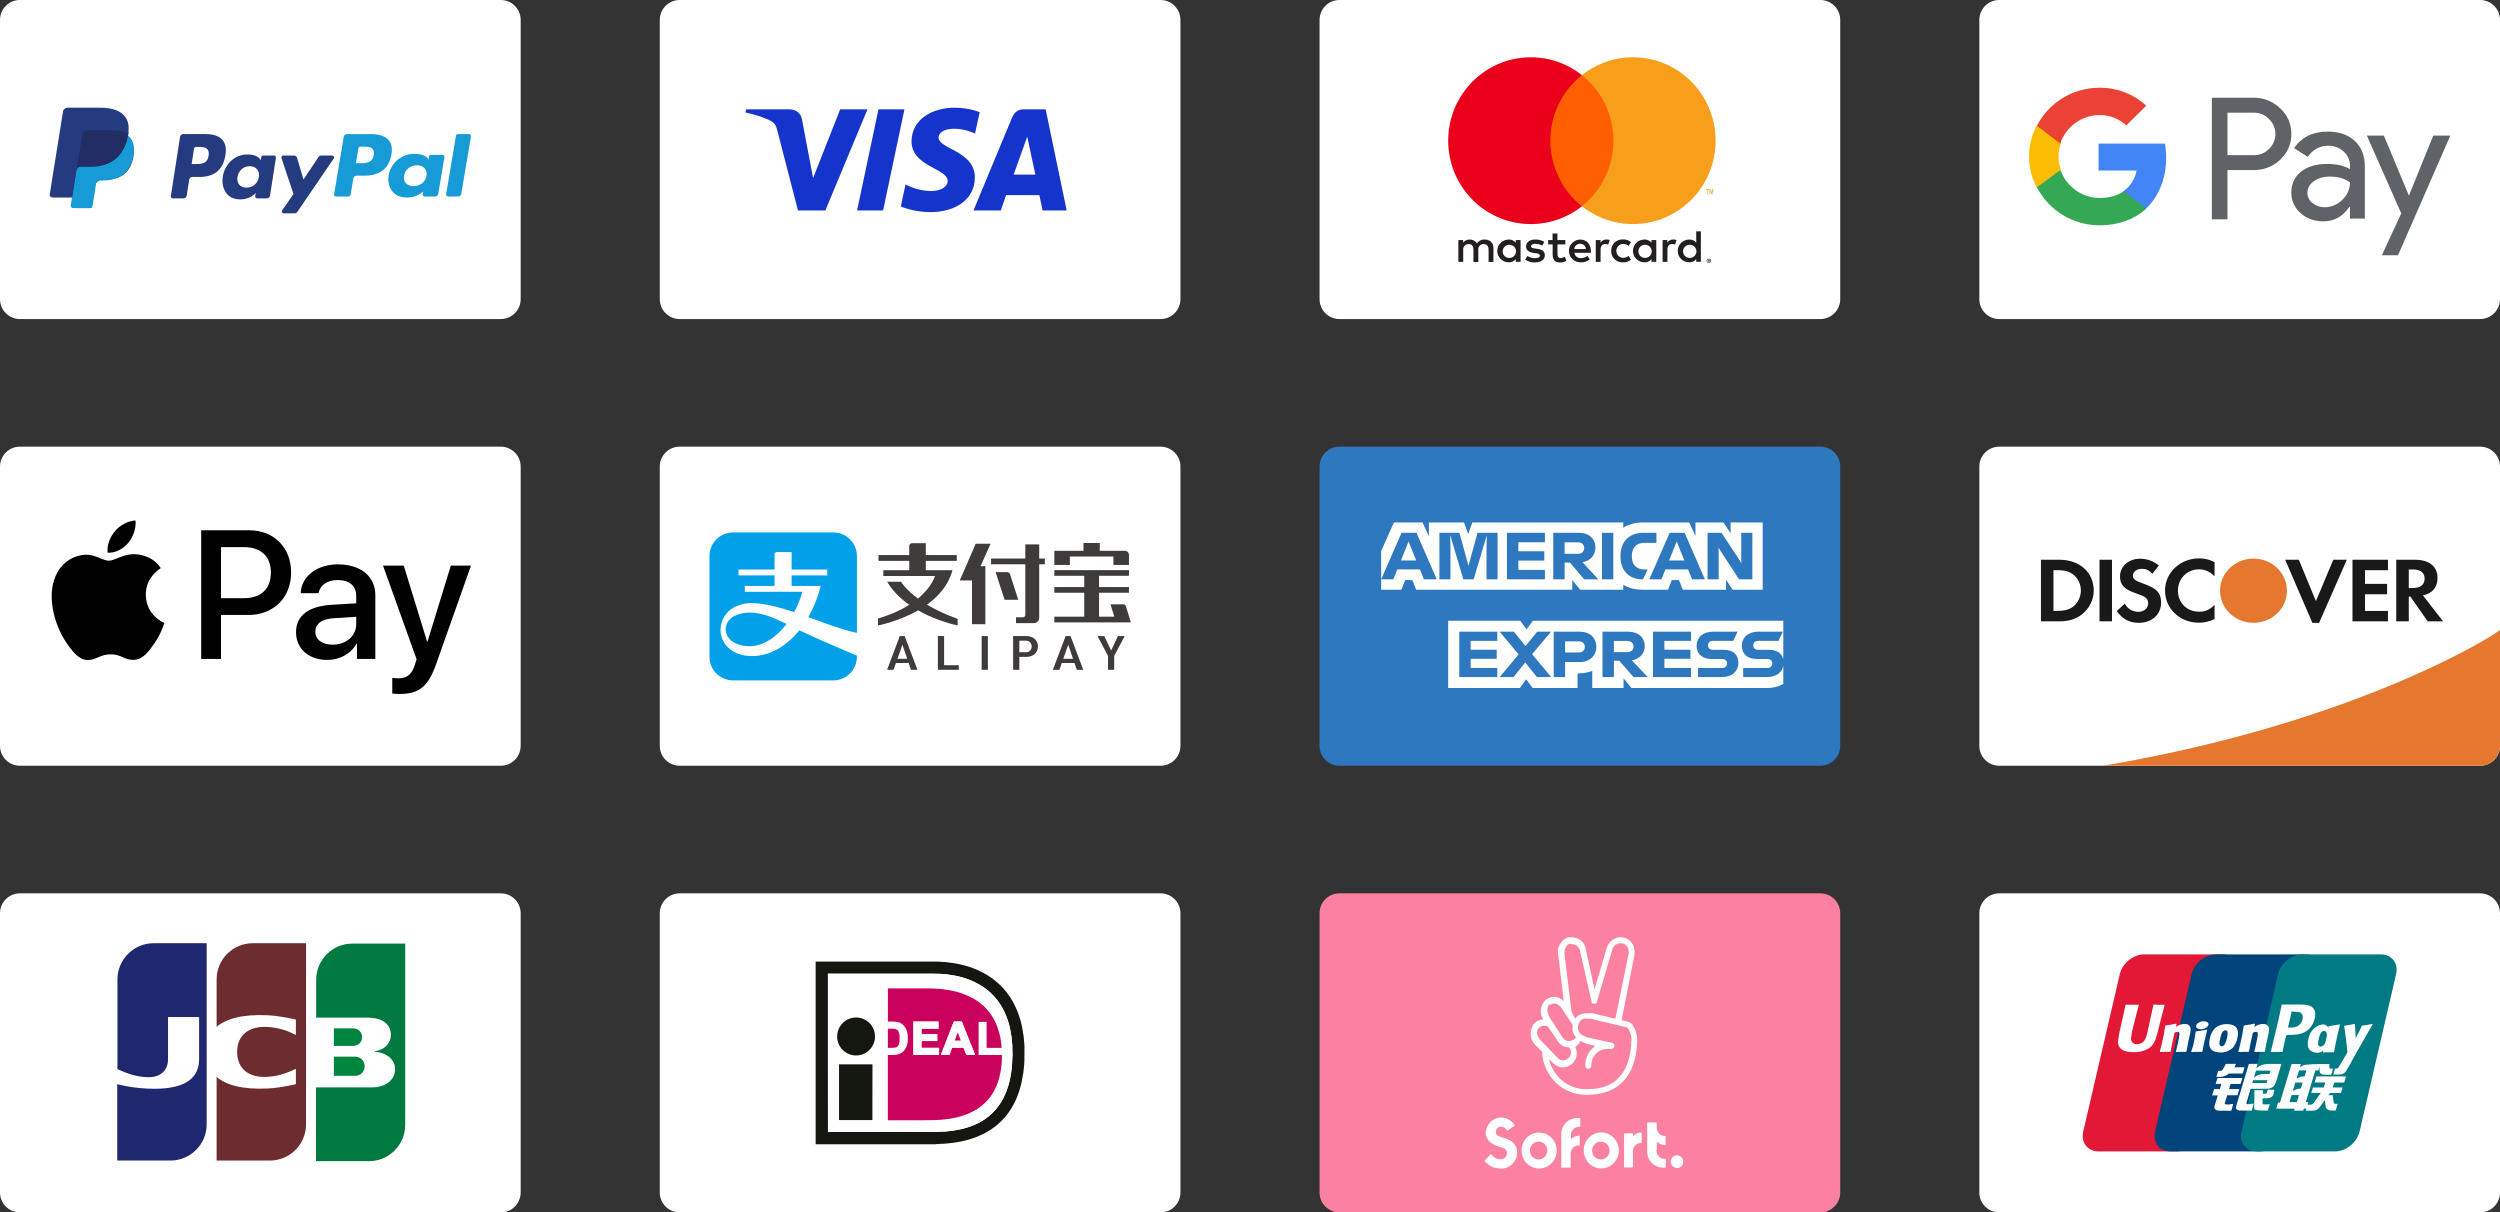 <svg width="266" height="129" viewBox="0 0 266 129" fill="none" xmlns="http://www.w3.org/2000/svg">
<rect x="0" y="0" width="266" height="129" fill="#333333" stroke="none"/>
<path d="M53.285 33.947H2.114C0.947 33.947 0 32.997 0 31.826V2.122C0 0.95 0.947 0 2.114 0H53.285C54.452 0 55.399 0.95 55.399 2.122V31.826C55.399 32.997 54.452 33.947 53.285 33.947Z" fill="white"/>
<path d="M21.914 14.268H19.489C19.324 14.268 19.182 14.391 19.157 14.557L18.176 20.87C18.167 20.929 18.184 20.99 18.223 21.035C18.241 21.058 18.265 21.076 18.291 21.088C18.318 21.101 18.347 21.107 18.376 21.107H19.533C19.614 21.107 19.692 21.077 19.753 21.024C19.814 20.971 19.854 20.898 19.866 20.818L20.131 19.116C20.143 19.035 20.183 18.962 20.244 18.91C20.305 18.857 20.383 18.827 20.463 18.827H21.23C22.827 18.827 23.749 18.042 23.99 16.487C24.098 15.806 23.994 15.272 23.681 14.897C23.336 14.486 22.725 14.268 21.914 14.268ZM22.193 16.574C22.061 17.457 21.396 17.457 20.754 17.457H20.388L20.645 15.808C20.652 15.76 20.676 15.716 20.713 15.684C20.749 15.652 20.796 15.635 20.844 15.634H21.012C21.45 15.634 21.863 15.634 22.076 15.888C22.203 16.039 22.242 16.264 22.193 16.574ZM29.16 16.546H27.999C27.951 16.546 27.904 16.564 27.867 16.595C27.831 16.627 27.807 16.671 27.799 16.719L27.748 17.049L27.667 16.929C27.416 16.559 26.855 16.435 26.296 16.435C25.013 16.435 23.918 17.422 23.704 18.806C23.593 19.496 23.751 20.157 24.137 20.617C24.49 21.04 24.997 21.217 25.599 21.217C26.632 21.217 27.206 20.542 27.206 20.542L27.154 20.869C27.145 20.929 27.161 20.989 27.199 21.035C27.218 21.057 27.242 21.076 27.268 21.088C27.295 21.1 27.324 21.107 27.353 21.107H28.399C28.479 21.107 28.557 21.077 28.618 21.024C28.679 20.971 28.719 20.898 28.731 20.818L29.359 16.783C29.363 16.754 29.362 16.724 29.354 16.696C29.346 16.667 29.332 16.641 29.313 16.618C29.275 16.573 29.219 16.546 29.16 16.546ZM27.542 18.84C27.43 19.514 26.904 19.966 26.232 19.966C25.895 19.966 25.626 19.856 25.453 19.648C25.281 19.441 25.216 19.147 25.271 18.82C25.375 18.152 25.91 17.685 26.572 17.685C26.901 17.685 27.169 17.796 27.346 18.006C27.522 18.218 27.593 18.514 27.542 18.84ZM35.343 16.546H34.176C34.064 16.546 33.96 16.602 33.897 16.696L32.288 19.103L31.606 16.79C31.585 16.72 31.543 16.658 31.485 16.614C31.426 16.57 31.356 16.546 31.283 16.546H30.136C30.104 16.546 30.072 16.553 30.044 16.568C30.015 16.583 29.99 16.605 29.972 16.631C29.934 16.685 29.924 16.754 29.945 16.817L31.23 20.647L30.022 22.378C29.978 22.441 29.972 22.523 30.007 22.591C30.041 22.66 30.111 22.702 30.186 22.702H31.351C31.462 22.703 31.565 22.648 31.628 22.555L35.508 16.868C35.551 16.805 35.556 16.723 35.521 16.656C35.486 16.588 35.417 16.546 35.343 16.546Z" fill="#253B80"/>
<path d="M39.471 14.269H36.925C36.751 14.269 36.603 14.388 36.576 14.549L35.547 20.679C35.537 20.737 35.555 20.795 35.595 20.839C35.616 20.862 35.641 20.879 35.668 20.891C35.696 20.903 35.726 20.91 35.756 20.909H37.063C37.184 20.909 37.288 20.826 37.307 20.713L37.599 18.975C37.626 18.814 37.774 18.695 37.948 18.694H38.754C40.431 18.694 41.398 17.932 41.651 16.422C41.765 15.762 41.655 15.243 41.326 14.879C40.965 14.48 40.323 14.269 39.471 14.269ZM39.765 16.508C39.626 17.366 38.928 17.366 38.253 17.366H37.869L38.139 15.764C38.155 15.667 38.244 15.595 38.348 15.596H38.524C38.983 15.596 39.417 15.596 39.641 15.842C39.775 15.989 39.816 16.206 39.765 16.508ZM47.079 16.48H45.861C45.756 16.48 45.668 16.552 45.652 16.648L45.598 16.968L45.512 16.852C45.248 16.493 44.66 16.372 44.073 16.372C42.726 16.372 41.576 17.331 41.352 18.674C41.236 19.345 41.401 19.986 41.806 20.433C42.178 20.844 42.709 21.015 43.341 21.015C44.427 21.015 45.028 20.36 45.028 20.36L44.974 20.678C44.964 20.736 44.982 20.795 45.022 20.839C45.063 20.883 45.122 20.909 45.184 20.909H46.282C46.456 20.909 46.604 20.79 46.631 20.628L47.29 16.71C47.294 16.681 47.292 16.652 47.284 16.624C47.276 16.596 47.261 16.571 47.241 16.55C47.201 16.505 47.141 16.48 47.079 16.48ZM45.38 18.708C45.263 19.362 44.71 19.801 44.005 19.801C43.652 19.801 43.368 19.695 43.186 19.493C43.006 19.292 42.938 19.006 42.995 18.688C43.105 18.04 43.667 17.586 44.361 17.586C44.707 17.586 44.989 17.694 45.174 17.898C45.36 18.104 45.434 18.392 45.38 18.708ZM48.516 14.437L47.471 20.679C47.462 20.737 47.479 20.795 47.52 20.839C47.54 20.862 47.565 20.879 47.593 20.891C47.62 20.903 47.65 20.91 47.681 20.909H48.731C48.905 20.909 49.053 20.79 49.08 20.628L50.111 14.499C50.12 14.441 50.103 14.383 50.062 14.338C50.022 14.294 49.963 14.268 49.901 14.268H48.725C48.621 14.269 48.532 14.34 48.516 14.437Z" fill="#179BD7"/>
<path d="M8.067 22.14L8.254 20.945L7.837 20.935H5.846L7.23 12.116C7.238 12.06 7.286 12.019 7.342 12.02H10.698C11.813 12.02 12.582 12.253 12.983 12.713C13.171 12.929 13.291 13.154 13.349 13.403C13.41 13.663 13.411 13.974 13.352 14.354L13.347 14.382V14.625L13.536 14.732C13.679 14.805 13.808 14.904 13.917 15.024C14.078 15.209 14.182 15.443 14.226 15.721C14.271 16.007 14.256 16.348 14.182 16.733C14.096 17.176 13.957 17.562 13.77 17.878C13.604 18.161 13.382 18.406 13.117 18.597C12.868 18.775 12.572 18.91 12.237 18.997C11.913 19.081 11.543 19.124 11.138 19.124H10.877C10.69 19.125 10.509 19.192 10.366 19.313C10.224 19.436 10.13 19.605 10.1 19.791L10.08 19.898L9.75 22.005L9.735 22.082C9.731 22.107 9.724 22.119 9.714 22.127C9.704 22.136 9.692 22.14 9.68 22.14L8.067 22.14Z" fill="#253B80"/>
<path d="M13.375 14.268L13.341 14.461C12.912 16.682 11.445 17.449 9.57 17.449H8.616C8.386 17.449 8.193 17.617 8.157 17.845L7.53 21.855C7.519 21.927 7.54 21.999 7.586 22.054C7.609 22.081 7.637 22.103 7.669 22.118C7.701 22.133 7.736 22.14 7.772 22.14H9.464C9.562 22.14 9.655 22.105 9.729 22.042C9.803 21.978 9.852 21.89 9.867 21.794L9.883 21.707L10.202 19.668L10.223 19.556C10.238 19.46 10.286 19.372 10.36 19.308C10.434 19.244 10.528 19.209 10.625 19.209H10.878C12.518 19.209 13.802 18.538 14.177 16.595C14.334 15.783 14.253 15.105 13.838 14.629C13.707 14.481 13.55 14.359 13.375 14.268Z" fill="#179BD7"/>
<path d="M13.209 13.885C13.062 13.839 12.913 13.803 12.761 13.777C12.462 13.728 12.16 13.704 11.857 13.707H9.119C8.904 13.706 8.72 13.876 8.687 14.105L8.105 18.088L8.088 18.204C8.125 17.942 8.334 17.749 8.58 17.749H9.605C11.618 17.749 13.195 16.867 13.655 14.314C13.669 14.238 13.681 14.165 13.691 14.093C13.57 14.024 13.443 13.966 13.312 13.92C13.278 13.908 13.243 13.896 13.209 13.885Z" fill="#222D65"/>
<path d="M8.771 14.2C8.803 13.996 8.982 13.846 9.192 13.847H11.857C12.173 13.847 12.467 13.867 12.736 13.91C12.918 13.938 13.098 13.98 13.273 14.036C13.4 14.076 13.523 14.128 13.642 14.188C13.775 13.352 13.641 12.783 13.181 12.268C12.674 11.7 11.759 11.457 10.587 11.457H7.186C6.947 11.457 6.743 11.628 6.706 11.861L5.29 20.683C5.276 20.767 5.3 20.851 5.356 20.915C5.412 20.979 5.493 21.015 5.578 21.015H7.677L8.771 14.2Z" fill="#253B80"/>
<path d="M123.485 0H72.315C71.147 0 70.2 0.95 70.2 2.122V31.826C70.2 32.997 71.147 33.947 72.315 33.947H123.485C124.653 33.947 125.599 32.997 125.599 31.826V2.122C125.599 0.95 124.653 0 123.485 0Z" fill="white"/>
<path d="M101.581 11.459C99.156 11.459 96.989 12.722 96.989 15.051C96.989 17.725 100.833 17.909 100.833 19.252C100.833 19.819 100.188 20.324 99.084 20.324C97.519 20.324 96.348 19.617 96.348 19.617L95.847 21.97C95.847 21.97 97.194 22.569 98.985 22.569C101.636 22.569 103.723 21.245 103.723 18.875C103.723 16.051 99.862 15.87 99.862 14.625C99.862 14.181 100.393 13.696 101.492 13.696C102.734 13.696 103.746 14.209 103.746 14.209L104.237 11.937C104.237 11.937 103.135 11.459 101.581 11.459ZM79.386 11.631L79.326 11.975C79.326 11.975 80.348 12.162 81.265 12.537C82.449 12.966 82.534 13.216 82.733 13.991L84.904 22.392H87.816L92.301 11.633H89.395L86.513 18.949L85.338 12.747C85.23 12.039 84.684 11.633 84.014 11.633H79.383L79.386 11.631ZM93.472 11.631L91.193 22.39H93.963L96.234 11.631H93.472ZM108.92 11.631C108.252 11.631 107.899 11.99 107.639 12.618L103.581 22.39H106.487L107.049 20.761H110.589L110.931 22.39H113.494L111.257 11.631H108.92ZM109.299 14.538L110.16 18.576H107.853L109.299 14.538Z" fill="#1434CB"/>
<path d="M193.685 0H142.515C141.347 0 140.401 0.95 140.401 2.122V31.826C140.401 32.997 141.347 33.947 142.515 33.947H193.685C194.853 33.947 195.8 32.997 195.8 31.826V2.122C195.8 0.95 194.853 0 193.685 0Z" fill="white"/>
<path d="M158.902 27.864V26.408C158.92 26.16 158.828 25.917 158.651 25.74C158.474 25.564 158.228 25.471 157.977 25.486C157.645 25.464 157.328 25.622 157.149 25.898C156.986 25.631 156.688 25.472 156.371 25.486C156.237 25.479 156.102 25.506 155.982 25.567C155.861 25.627 155.758 25.718 155.682 25.83V25.544H155.17V27.864H155.687V26.587C155.665 26.427 155.717 26.265 155.828 26.145C155.883 26.086 155.951 26.04 156.026 26.01C156.102 25.98 156.182 25.967 156.263 25.971C156.603 25.971 156.775 26.189 156.775 26.583V27.874H157.292V26.587C157.271 26.427 157.323 26.265 157.434 26.146C157.545 26.027 157.704 25.963 157.868 25.971C158.218 25.971 158.385 26.189 158.385 26.582V27.873L158.902 27.864ZM166.551 25.544H165.709V24.84H165.192V25.544H164.724V26.005H165.202V27.073C165.202 27.611 165.414 27.932 166.019 27.932C166.245 27.933 166.467 27.87 166.659 27.752L166.511 27.32C166.374 27.401 166.218 27.446 166.058 27.451C165.812 27.451 165.719 27.296 165.719 27.063V26.005H166.556L166.551 25.544ZM170.918 25.485C170.663 25.478 170.426 25.608 170.298 25.825V25.544H169.79V27.864H170.303V26.563C170.303 26.18 170.47 25.966 170.795 25.966C170.904 25.965 171.013 25.984 171.115 26.024L171.272 25.539C171.155 25.498 171.032 25.476 170.908 25.476L170.918 25.485ZM164.315 25.728C164.025 25.558 163.692 25.474 163.355 25.485C162.76 25.485 162.371 25.767 162.371 26.228C162.371 26.607 162.656 26.84 163.183 26.912L163.429 26.946C163.71 26.985 163.843 27.058 163.843 27.189C163.843 27.369 163.656 27.471 163.306 27.471C163.026 27.479 162.75 27.393 162.523 27.228L162.277 27.621C162.576 27.826 162.933 27.932 163.296 27.922C163.976 27.922 164.37 27.606 164.37 27.165C164.37 26.723 164.06 26.543 163.548 26.471L163.301 26.436C163.08 26.407 162.903 26.364 162.903 26.208C162.903 26.053 163.07 25.937 163.351 25.937C163.61 25.939 163.864 26.008 164.089 26.136L164.315 25.728ZM178.03 25.485C177.775 25.478 177.537 25.608 177.409 25.825V25.544H176.902V27.864H177.414V26.563C177.414 26.18 177.582 25.966 177.907 25.966C178.016 25.965 178.125 25.984 178.227 26.024L178.384 25.539C178.267 25.498 178.144 25.476 178.02 25.476L178.03 25.485ZM171.432 26.699C171.42 27.029 171.549 27.348 171.788 27.579C171.907 27.694 172.049 27.782 172.203 27.84C172.358 27.897 172.523 27.922 172.688 27.912C172.995 27.928 173.296 27.829 173.535 27.636L173.289 27.228C173.112 27.361 172.896 27.434 172.673 27.437C172.281 27.405 171.978 27.082 171.978 26.694C171.978 26.306 172.281 25.983 172.673 25.951C172.896 25.954 173.111 26.027 173.289 26.16L173.535 25.753C173.296 25.559 172.995 25.46 172.688 25.476C172.523 25.466 172.358 25.491 172.203 25.548C172.049 25.606 171.907 25.695 171.788 25.809C171.549 26.04 171.42 26.36 171.432 26.689V26.699ZM176.228 25.544H175.716V25.825C175.539 25.601 175.264 25.475 174.977 25.485C174.297 25.485 173.746 26.029 173.746 26.699C173.746 27.369 174.297 27.912 174.977 27.912C175.264 27.923 175.539 27.796 175.716 27.573V27.854H176.228V25.544ZM174.322 26.699C174.345 26.318 174.673 26.025 175.059 26.039C175.446 26.053 175.75 26.37 175.744 26.751C175.738 27.133 175.423 27.439 175.036 27.441C174.939 27.443 174.843 27.424 174.753 27.387C174.663 27.349 174.582 27.294 174.514 27.224C174.448 27.155 174.396 27.072 174.363 26.982C174.33 26.891 174.316 26.795 174.322 26.699ZM168.144 25.485C167.464 25.495 166.92 26.046 166.93 26.716C166.939 27.386 167.498 27.922 168.178 27.912C168.532 27.93 168.88 27.818 169.155 27.597L168.909 27.223C168.715 27.376 168.474 27.462 168.225 27.465C167.873 27.495 167.561 27.244 167.521 26.898H169.268V26.703C169.268 25.975 168.811 25.49 168.151 25.49L168.144 25.485ZM168.144 25.937C168.298 25.934 168.448 25.991 168.56 26.097C168.615 26.148 168.659 26.211 168.69 26.28C168.721 26.349 168.737 26.424 168.739 26.5H167.508C167.527 26.176 167.805 25.926 168.134 25.937L168.144 25.937ZM180.972 24.612H180.479V25.825C180.303 25.601 180.028 25.475 179.741 25.486C179.061 25.486 178.51 26.029 178.51 26.699C178.51 27.369 179.061 27.912 179.741 27.912C180.028 27.923 180.303 27.796 180.479 27.573V27.854H180.972V24.612ZM181.826 27.527C181.858 27.526 181.89 27.532 181.919 27.544C181.948 27.555 181.973 27.571 181.996 27.592C182.018 27.613 182.035 27.638 182.047 27.665C182.072 27.722 182.072 27.787 182.047 27.845C182.035 27.872 182.017 27.896 181.996 27.917C181.974 27.938 181.948 27.954 181.919 27.966C181.89 27.979 181.858 27.985 181.826 27.985C181.731 27.985 181.644 27.93 181.604 27.845C181.592 27.816 181.586 27.786 181.586 27.755C181.586 27.724 181.592 27.694 181.604 27.665C181.617 27.638 181.634 27.613 181.656 27.592C181.677 27.572 181.704 27.555 181.732 27.544C181.764 27.531 181.799 27.525 181.833 27.527L181.826 27.527ZM181.826 27.937C181.85 27.937 181.875 27.932 181.897 27.922C181.918 27.913 181.938 27.9 181.954 27.883C182.018 27.815 182.018 27.709 181.954 27.641C181.938 27.624 181.918 27.611 181.897 27.602C181.875 27.592 181.85 27.587 181.826 27.587C181.801 27.587 181.777 27.592 181.754 27.602C181.732 27.611 181.712 27.624 181.695 27.641C181.631 27.709 181.631 27.815 181.695 27.883C181.712 27.9 181.732 27.913 181.754 27.922C181.779 27.933 181.806 27.938 181.833 27.937H181.826ZM181.841 27.648C181.864 27.647 181.886 27.654 181.905 27.668C181.92 27.68 181.928 27.699 181.927 27.718C181.927 27.735 181.921 27.751 181.91 27.762C181.895 27.775 181.877 27.783 181.858 27.784L181.93 27.864H181.873L181.807 27.784H181.784V27.864H181.738V27.65L181.841 27.648ZM181.786 27.689V27.747H181.841C181.85 27.75 181.86 27.75 181.87 27.747C181.874 27.741 181.874 27.733 181.87 27.726C181.874 27.719 181.874 27.711 181.87 27.704C181.86 27.701 181.85 27.701 181.841 27.704L181.786 27.689ZM179.078 26.704C179.101 26.323 179.429 26.03 179.815 26.044C180.202 26.058 180.506 26.375 180.5 26.756C180.494 27.138 180.179 27.445 179.792 27.446C179.695 27.448 179.599 27.429 179.509 27.392C179.419 27.355 179.338 27.299 179.27 27.229C179.204 27.16 179.152 27.077 179.119 26.987C179.086 26.896 179.072 26.8 179.078 26.704ZM161.79 25.544H161.278V25.825C161.101 25.601 160.826 25.475 160.539 25.486C159.859 25.486 159.308 26.029 159.308 26.699C159.308 27.369 159.859 27.912 160.539 27.912C160.826 27.923 161.101 27.796 161.278 27.573V27.854H161.79V25.544ZM159.884 26.704C159.907 26.323 160.235 26.03 160.621 26.044C161.008 26.058 161.312 26.375 161.306 26.756C161.3 27.138 160.985 27.445 160.598 27.446C160.501 27.448 160.404 27.43 160.313 27.393C160.223 27.356 160.141 27.301 160.073 27.231C160.006 27.162 159.954 27.079 159.92 26.988C159.887 26.897 159.873 26.8 159.879 26.704H159.884Z" fill="#231F20"/>
<path d="M164.467 7.992H172.161V21.945H164.467V7.992Z" fill="#FF5F00"/>
<path d="M164.955 14.97C164.952 12.247 166.191 9.674 168.314 7.992C164.708 5.133 159.531 5.55 156.42 8.949C153.31 12.348 153.31 17.589 156.42 20.988C159.531 24.387 164.708 24.804 168.314 21.945C166.191 20.264 164.953 17.692 164.955 14.97Z" fill="#EB001B"/>
<path d="M182.541 14.97C182.541 18.367 180.619 21.466 177.591 22.95C174.563 24.435 170.96 24.044 168.314 21.945C170.435 20.263 171.673 17.691 171.673 14.969C171.673 12.246 170.435 9.674 168.314 7.992C170.96 5.893 174.563 5.502 177.591 6.987C180.619 8.472 182.541 11.57 182.541 14.968V14.97ZM181.701 20.679V20.217H181.816V20.121H181.525V20.217H181.649V20.679H181.701ZM182.265 20.679V20.121H182.177L182.074 20.52L181.972 20.121H181.894V20.679H181.957V20.261L182.052 20.623H182.118L182.214 20.261V20.683L182.265 20.679Z" fill="#F79E1B"/>
<path d="M263.886 33.947H212.715C211.548 33.947 210.601 32.997 210.601 31.826V2.122C210.601 0.95 211.548 0 212.715 0H263.886C265.053 0 266 0.95 266 2.122V31.826C266 32.997 265.053 33.947 263.886 33.947Z" fill="white"/>
<path d="M237.003 18.098V23.339H235.34V10.397H239.75C240.276 10.386 240.799 10.479 241.289 10.672C241.778 10.864 242.226 11.152 242.605 11.518C242.987 11.861 243.291 12.282 243.496 12.754C243.702 13.225 243.805 13.735 243.797 14.249C243.808 14.766 243.707 15.279 243.501 15.754C243.295 16.228 242.989 16.652 242.605 16.996C241.834 17.731 240.882 18.098 239.75 18.098L237.003 18.098ZM237.003 16.508H239.791C240.096 16.517 240.4 16.462 240.683 16.347C240.967 16.232 241.223 16.059 241.436 15.839C241.647 15.634 241.815 15.388 241.929 15.116C242.044 14.845 242.103 14.553 242.103 14.258C242.103 13.963 242.044 13.671 241.929 13.399C241.815 13.127 241.647 12.882 241.436 12.676C241.225 12.451 240.97 12.274 240.687 12.156C240.403 12.037 240.098 11.981 239.791 11.99H237.003V16.508ZM247.656 14.003C248.882 14.003 249.849 14.336 250.558 15.001C251.268 15.665 251.622 16.577 251.621 17.735V23.258H250.035V22.015H249.963C249.276 23.039 248.363 23.551 247.223 23.551C246.25 23.551 245.436 23.258 244.781 22.673C244.144 22.129 243.783 21.323 243.798 20.478C243.798 19.551 244.144 18.813 244.835 18.265C245.525 17.718 246.448 17.443 247.601 17.442C248.586 17.442 249.397 17.625 250.034 17.99V17.606C250.036 17.322 249.976 17.042 249.858 16.784C249.739 16.527 249.566 16.299 249.349 16.116C248.911 15.715 248.339 15.496 247.749 15.503C246.822 15.503 246.089 15.899 245.549 16.692L244.089 15.759C244.892 14.588 246.081 14.003 247.656 14.003ZM245.51 20.515C245.508 20.949 245.713 21.358 246.06 21.612C246.426 21.904 246.882 22.06 247.349 22.051C248.049 22.05 248.72 21.767 249.214 21.265C249.764 20.741 250.038 20.125 250.038 19.419C249.521 19.001 248.8 18.791 247.875 18.791C247.202 18.791 246.64 18.956 246.19 19.286C245.736 19.62 245.51 20.027 245.51 20.515ZM260.714 14.428L255.148 27.158H253.427L255.493 22.704L251.833 14.428H253.645L256.29 20.775H256.326L258.899 14.428H260.714Z" fill="#5F6368"/>
<path d="M230.477 16.793C230.478 16.284 230.434 15.777 230.348 15.276H223.288V18.148H227.331C227.248 18.608 227.073 19.045 226.816 19.435C226.559 19.824 226.225 20.157 225.836 20.414V22.278H228.25C229.663 20.98 230.477 19.061 230.477 16.793Z" fill="#4285F4"/>
<path d="M223.41 23.975C225.426 23.975 227.124 23.324 228.362 22.202L225.953 20.365C225.283 20.812 224.419 21.067 223.41 21.067C221.46 21.067 219.806 19.775 219.214 18.035H216.733V19.927C218.001 22.409 220.585 23.975 223.41 23.975Z" fill="#34A853"/>
<path d="M219.27 18.057C218.947 17.151 218.947 16.16 219.27 15.254V13.367H216.709C216.169 14.379 215.887 15.508 215.887 16.655C215.887 17.803 216.169 18.932 216.709 19.944L219.27 18.057Z" fill="#FBBC04"/>
<path d="M223.383 12.244C224.444 12.227 225.47 12.623 226.238 13.346L228.362 11.249C227.015 10 225.231 9.315 223.383 9.336C220.569 9.336 217.996 10.902 216.733 13.383L219.204 15.276C219.794 13.536 221.442 12.244 223.383 12.244Z" fill="#EA4335"/>
<path d="M53.285 81.474H2.114C0.947 81.474 0 80.524 0 79.352V49.648C0 48.476 0.947 47.526 2.114 47.526H53.285C54.452 47.526 55.399 48.476 55.399 49.648V79.352C55.399 80.524 54.452 81.474 53.285 81.474Z" fill="white"/>
<path d="M13.65 57.756C13.127 58.38 12.29 58.871 11.454 58.801C11.349 57.958 11.759 57.063 12.238 56.509C12.761 55.868 13.676 55.411 14.417 55.376C14.504 56.255 14.164 57.115 13.65 57.756ZM14.408 58.968C13.197 58.898 12.159 59.662 11.584 59.662C11.001 59.662 10.12 59.004 9.162 59.021C7.915 59.039 6.756 59.75 6.12 60.883C4.813 63.148 5.78 66.503 7.044 68.347C7.663 69.26 8.404 70.262 9.38 70.227C10.303 70.191 10.669 69.621 11.785 69.621C12.909 69.621 13.232 70.227 14.208 70.209C15.219 70.191 15.855 69.296 16.474 68.382C17.179 67.346 17.467 66.336 17.485 66.284C17.467 66.266 15.533 65.519 15.515 63.272C15.498 61.392 17.04 60.496 17.11 60.444C16.238 59.144 14.879 59.003 14.408 58.968ZM21.406 56.422V70.112H23.515V65.432H26.434C29.101 65.432 30.975 63.587 30.975 60.918C30.975 58.248 29.136 56.422 26.504 56.422L21.406 56.422ZM23.515 58.213H25.946C27.776 58.213 28.822 59.197 28.822 60.926C28.822 62.656 27.776 63.649 25.938 63.649H23.515V58.213ZM34.827 70.217C36.152 70.217 37.38 69.541 37.938 68.47H37.982V70.112H39.934V63.298C39.934 61.322 38.365 60.048 35.951 60.048C33.711 60.048 32.056 61.339 31.994 63.113H33.894C34.051 62.27 34.827 61.717 35.89 61.717C37.18 61.717 37.903 62.323 37.903 63.438V64.193L35.271 64.351C32.822 64.501 31.498 65.51 31.498 67.267C31.498 69.041 32.866 70.217 34.827 70.217ZM35.393 68.593C34.269 68.593 33.554 68.048 33.554 67.214C33.554 66.353 34.243 65.853 35.559 65.774L37.903 65.624V66.397C37.903 67.679 36.823 68.593 35.393 68.593ZM42.54 73.835C44.596 73.835 45.564 73.045 46.409 70.648L50.113 60.18H47.969L45.485 68.268H45.442L42.958 60.18H40.753L44.326 70.147L44.134 70.753C43.812 71.781 43.289 72.176 42.356 72.176C42.191 72.176 41.868 72.158 41.738 72.141V73.783C41.86 73.818 42.383 73.835 42.54 73.835Z" fill="black"/>
<path d="M123.485 47.526H72.315C71.147 47.526 70.2 48.476 70.2 49.648V79.352C70.2 80.524 71.147 81.474 72.315 81.474H123.485C124.653 81.474 125.599 80.524 125.599 79.352V49.648C125.599 48.476 124.653 47.526 123.485 47.526Z" fill="white"/>
<path d="M78 56.65C76.611 56.65 75.487 57.778 75.487 59.172V69.871C75.487 71.263 76.611 72.393 78 72.393H88.663C90.051 72.393 91.176 71.263 91.176 69.871V69.761C91.129 69.742 87.098 68.055 85.049 67.066C83.667 68.773 81.884 69.808 80.033 69.808C76.903 69.808 75.84 67.06 77.323 65.25C77.646 64.856 78.195 64.479 79.049 64.268C80.383 63.939 82.507 64.474 84.498 65.133C84.856 64.471 85.157 63.742 85.382 62.966H79.247V62.342H82.41V61.224H78.579V60.6H82.41V59.005C82.41 59.005 82.41 58.737 82.682 58.737H84.228V60.6H88.016V61.224H84.228V62.342H87.32C87.024 63.558 86.575 64.678 86.011 65.661L88.419 66.535C90.513 67.238 91.1 67.324 91.176 67.333V59.172C91.176 57.779 90.051 56.65 88.663 56.65H78ZM79.72 65.179C79.586 65.181 79.451 65.188 79.315 65.202C78.923 65.241 78.187 65.415 77.785 65.772C76.579 66.827 77.3 68.756 79.741 68.756C81.16 68.756 82.578 67.846 83.691 66.388C82.255 65.686 81.019 65.164 79.72 65.179Z" fill="#00A1E9"/>
<path d="M118.95 67.68L118.227 69.209L117.494 67.68H116.778L117.893 69.794V71.268H118.55V69.794L118.554 69.786L119.665 67.68H118.95ZM113.661 68.605L114.17 70.093H113.133L113.661 68.605ZM114.327 70.545L114.572 71.268H115.261L113.905 67.68H113.379L112.027 71.268H112.717L112.973 70.545H114.327ZM109.188 69.395H108.457V68.168H109.188C109.556 68.168 109.775 68.481 109.775 68.784C109.775 69.081 109.57 69.395 109.188 69.395ZM109.225 67.68H107.795V71.268H108.457V69.889H109.225C109.939 69.889 110.438 69.434 110.438 68.784C110.438 68.134 109.939 67.68 109.225 67.68ZM104.447 71.268H105.11V67.68H104.447V71.268ZM99.79 67.68V71.268H102.019V70.779H100.452V67.68H99.79ZM96.018 68.605L96.527 70.093H95.49L96.018 68.605ZM96.684 70.545L96.929 71.268H97.617L96.262 67.68H95.736L94.385 71.268H95.073L95.329 70.545H96.684ZM101.345 60.666H98.505V59.674H101.798V59.056H98.505V57.799H97.037C96.998 57.799 96.96 57.807 96.925 57.822C96.889 57.837 96.857 57.858 96.83 57.886C96.803 57.913 96.782 57.945 96.767 57.981C96.753 58.016 96.745 58.054 96.745 58.093V59.056H93.475V59.674H96.745V60.666H93.985V61.283H99.483C99.483 61.283 99.178 62.443 97.67 63.689C96.319 62.692 95.867 61.898 95.867 61.898H94.392C94.989 62.906 95.837 63.713 96.75 64.354C95.911 64.885 94.823 65.397 93.417 65.806V66.546C93.417 66.546 95.587 66.147 97.684 64.943C99.785 66.138 101.894 66.546 101.894 66.546V65.846C100.544 65.367 99.475 64.84 98.635 64.332C99.851 63.454 100.918 62.261 101.345 60.666ZM110.572 57.923H109.093V59.429H105.449V60.035H109.093V65.448C109.08 65.572 108.98 65.669 108.854 65.675H108.103V66.303H110.019C110.323 66.29 110.565 66.045 110.572 65.741V60.035H111.172V59.428H110.572V57.923ZM107.454 61.056C107.399 60.949 107.289 60.875 107.161 60.874H105.929L106.889 63.819H108.346L107.454 61.056ZM103.815 57.852L102.119 61.761H103.42V66.413H104.843V60.243H104.327L105.399 57.852H103.815ZM120.313 66.2L119.793 64.489C119.758 64.38 119.657 64.301 119.536 64.301H118.159L118.558 65.615H116.938V63.069H120.119V62.463H116.938V61.265H120.119V60.659H112.182V61.265H115.362V62.463H112.182V63.069H115.362V65.615H112.182V66.221H120.313L120.306 66.2H120.313ZM113.836 59.214H118.468V60.107H120.123V59.048L120.122 59.042C120.122 58.804 119.931 58.612 119.694 58.608H117.016V57.774H115.285V58.608H112.182V60.107H113.836V59.214Z" fill="#3F3B3A"/>
<path d="M193.685 47.526H142.515C141.347 47.526 140.401 48.476 140.401 49.648V79.352C140.401 80.524 141.347 81.474 142.515 81.474H193.685C194.853 81.474 195.8 80.524 195.8 79.352V49.648C195.8 48.476 194.853 47.526 193.685 47.526Z" fill="#2E78BF"/>
<path fill-rule="evenodd" clip-rule="evenodd" d="M188.089 73.203H173.585L172.746 72.163V73.203H169.414V71.388C168.936 71.557 168.396 71.659 167.801 71.659H167.852V73.203H163.073L162.386 72.272L161.721 73.203H154.087V66.047H161.75L162.422 66.964L163.102 66.047H189.743V70.152C189.603 69.505 189.052 69.136 188.21 69.136H187.039C186.75 69.136 186.548 68.956 186.548 68.674C186.548 68.384 186.75 68.191 187.039 68.191H189.237L189.686 67.212H187.075C185.983 67.212 185.333 67.847 185.333 68.715C185.333 69.605 185.948 70.115 186.91 70.115H188.073C188.362 70.115 188.572 70.294 188.572 70.584C188.572 70.88 188.362 71.073 188.073 71.073H185.478V72.038H188.037C188.98 72.038 189.594 71.565 189.744 70.854V72.766C189.571 72.867 189.389 72.95 189.2 73.015C188.863 73.131 188.488 73.198 188.089 73.203ZM180.663 72.038H183.222C184.314 72.038 184.965 71.404 184.965 70.501C184.965 69.639 184.379 69.136 183.396 69.136H182.225C181.935 69.136 181.733 68.956 181.733 68.674C181.733 68.384 181.935 68.191 182.225 68.191H184.422L184.871 67.212H182.261C181.169 67.212 180.518 67.847 180.518 68.715C180.518 69.605 181.133 70.115 182.095 70.115H183.259C183.547 70.115 183.757 70.294 183.757 70.584C183.757 70.88 183.547 71.073 183.259 71.073H180.663L180.663 72.038ZM175.878 72.038H179.926V71.066H177.092V70.094H179.861V69.129H177.092V68.191H179.926V67.212H175.877L175.878 72.038ZM173.802 72.038H175.313L173.629 70.259C174.489 70.108 175.002 69.515 175.002 68.743C175.002 67.839 174.33 67.212 173.253 67.212H170.506V72.038H171.72V70.3H172.291L173.802 72.038ZM165.315 72.038H166.529V70.445H168.054C169.161 70.445 169.847 69.756 169.847 68.825C169.847 67.867 169.175 67.212 168.098 67.212H165.314L165.315 72.038ZM163.528 72.038H165.047L163.015 69.604L165.032 67.212H163.558L162.314 68.743L161.078 67.212H159.56L161.584 69.625L159.567 72.038H161.042L162.285 70.487L163.528 72.038ZM155.265 72.038H159.314V71.066H156.48V70.094H159.249V69.129H156.48V68.191H159.314V67.212H155.265L155.265 72.038ZM167.982 69.425H166.529V68.24H167.982C168.409 68.24 168.625 68.501 168.625 68.832C168.625 69.156 168.409 69.425 167.982 69.425ZM173.144 69.39H171.72V68.198H173.144C173.578 68.198 173.809 68.467 173.809 68.798C173.809 69.13 173.578 69.39 173.144 69.39ZM187.549 62.745H184.35L183.654 61.683V62.745H179.049L178.64 61.717H177.88L177.478 62.745H174.731C174.48 62.745 174.216 62.725 173.952 62.679C173.787 62.651 173.625 62.611 173.466 62.562C173.335 62.522 173.207 62.474 173.082 62.418C172.957 62.362 172.834 62.298 172.715 62.224V62.745H168.125L167.293 61.704V62.745H150.679L150.27 61.717H149.51L149.108 62.745H146.955V58.635L148.312 55.589H151.361L152.035 57.051V55.589H155.772L156.217 56.836L156.655 55.589H172.715V56.148C172.855 56.058 173.003 55.98 173.157 55.912C173.29 55.854 173.426 55.804 173.565 55.762C173.747 55.708 173.932 55.667 174.119 55.639C174.33 55.608 174.542 55.591 174.755 55.589H179.731L180.398 57.036V55.589H183.375L184.135 56.733V55.589H187.549L187.549 62.745Z" fill="#FFFFFE"/>
<path fill-rule="evenodd" clip-rule="evenodd" d="M151.508 61.644H152.871L150.714 56.69H149.12L146.955 61.644H148.247L148.673 60.582H151.075L151.508 61.644ZM149.502 58.537L149.87 57.61L150.238 58.537L150.685 59.634H149.063L149.502 58.537ZM154.329 58.261L154.299 56.924L155.699 61.644H156.796L158.195 56.952L158.166 58.254V61.644H159.342V56.69H157.207L156.247 60.2L155.281 56.69H153.152V61.644H154.328L154.329 58.261ZM164.378 57.695V56.69H160.338V61.644H164.377V60.632H161.55V59.648H164.312V58.658H161.55V57.695L164.378 57.695ZM166.477 59.861H167.046L168.555 61.644H170.062L168.381 59.818C169.24 59.662 169.752 59.054 169.752 58.261C169.752 57.334 169.081 56.69 168.006 56.69H165.265V61.644H166.477V59.861ZM167.898 57.702C168.331 57.702 168.562 57.978 168.562 58.318C168.562 58.657 168.331 58.926 167.898 58.926H166.477V57.702L167.898 57.702ZM170.444 61.644H171.656V56.69H170.444V61.644ZM174.751 61.644H174.816L175.314 60.589H174.946C174.116 60.589 173.626 60.08 173.626 59.203V59.132C173.626 58.346 174.065 57.759 174.932 57.759H176.244V56.69H174.831C173.272 56.69 172.421 57.717 172.421 59.125V59.21C172.421 60.682 173.294 61.637 174.751 61.644ZM180.039 61.644H181.402L179.246 56.69H177.651L175.487 61.644H176.778L177.204 60.582H179.606L180.039 61.644ZM178.034 58.537L178.402 57.61L178.769 58.537L179.217 59.634H177.593L178.034 58.537ZM182.867 58.679L182.852 58.268L183.105 58.679L185.038 61.644H186.452V56.69H185.269V59.556L185.284 59.924L185.06 59.556L183.17 56.69H181.684V61.644H182.867V58.679Z" fill="#2E78BF"/>
<path d="M263.886 47.526H212.715C211.548 47.526 210.601 48.476 210.601 49.648V79.352C210.601 80.524 211.548 81.474 212.715 81.474H263.886C265.053 81.474 266 80.524 266 79.352V49.648C266 48.476 265.053 47.526 263.886 47.526Z" fill="white"/>
<path d="M223.771 81.474H263.886C264.163 81.474 264.437 81.419 264.694 81.313C264.95 81.206 265.184 81.05 265.38 80.853C265.577 80.656 265.732 80.422 265.839 80.164C265.945 79.907 266 79.631 266 79.352V67.017C266 67.229 251.086 76.873 223.771 81.474Z" fill="#E6772F"/>
<path fill-rule="evenodd" clip-rule="evenodd" d="M220.669 64.478C220.246 64.841 219.707 65 218.845 65H218.488V60.666H218.845C219.707 60.666 220.225 60.814 220.669 61.195C221.127 61.589 221.403 62.197 221.403 62.826C221.403 63.457 221.128 64.087 220.669 64.478ZM219.112 59.556H217.156V66.111H219.1C220.135 66.111 220.882 65.874 221.537 65.353C222.314 64.735 222.776 63.802 222.776 62.835C222.776 60.9 221.27 59.556 219.112 59.556ZM223.39 59.556H224.716V66.111H223.39V59.556ZM227.974 62.068C227.174 61.786 226.939 61.599 226.939 61.244C226.939 60.832 227.358 60.52 227.933 60.52C228.331 60.52 228.66 60.673 229.01 61.048L229.702 60.175C229.13 59.692 228.445 59.447 227.698 59.447C226.49 59.447 225.569 60.254 225.569 61.321C225.569 62.227 225.997 62.687 227.247 63.123C227.769 63.298 228.034 63.417 228.169 63.497C228.435 63.662 228.567 63.899 228.567 64.173C228.567 64.706 228.127 65.098 227.532 65.098C226.899 65.098 226.387 64.793 226.08 64.222L225.222 65.02C225.835 65.883 226.571 66.269 227.584 66.269C228.966 66.269 229.94 65.38 229.94 64.115C229.94 63.072 229.489 62.6 227.974 62.068ZM230.359 62.835C230.359 64.763 231.934 66.256 233.963 66.256C234.535 66.256 235.025 66.148 235.629 65.874V64.368C235.096 64.883 234.627 65.086 234.021 65.086C232.681 65.086 231.732 64.155 231.732 62.826C231.732 61.571 232.712 60.576 233.963 60.576C234.595 60.576 235.077 60.791 235.629 61.313V59.809C235.046 59.525 234.567 59.408 233.991 59.408C231.974 59.408 230.359 60.931 230.359 62.835ZM246.415 63.957L244.595 59.556H243.143L246.037 66.276H246.751L249.701 59.556H248.261L246.415 63.957ZM250.305 66.111H254.08V65H251.637V63.231H253.987V62.12H251.637V60.666H254.08V59.556H250.305V66.111ZM256.68 62.57H256.294V60.588H256.702C257.534 60.588 257.979 60.923 257.979 61.561C257.979 62.217 257.534 62.57 256.68 62.57ZM259.35 61.49C259.35 60.263 258.473 59.556 256.936 59.556H254.959V66.111H256.294V63.475H256.467L258.306 66.111H259.944L257.797 63.348C258.8 63.151 259.35 62.493 259.35 61.49Z" fill="#1A1919"/>
<path fill-rule="evenodd" clip-rule="evenodd" d="M243.331 62.85C243.331 64.737 241.738 66.267 239.772 66.267C237.806 66.267 236.214 64.738 236.214 62.85C236.214 60.963 237.807 59.433 239.772 59.433C241.738 59.433 243.331 60.963 243.331 62.85Z" fill="#E6772F"/>
<path d="M53.285 95.053H2.114C0.947 95.053 0 96.002 0 97.174V126.878C0 128.05 0.947 129 2.114 129H53.285C54.452 129 55.399 128.05 55.399 126.878V97.174C55.399 96.002 54.452 95.053 53.285 95.053Z" fill="white"/>
<path d="M35.523 114.466H37.743C37.807 114.466 37.955 114.445 38.018 114.445C38.441 114.36 38.8 113.978 38.8 113.448C38.8 112.939 38.441 112.557 38.018 112.451C37.955 112.429 37.828 112.429 37.743 112.429H35.523V114.466Z" fill="url(#paint0_linear_890_2484)"/>
<path d="M37.489 100.399C35.375 100.399 33.641 102.118 33.641 104.261V108.271H39.075C39.202 108.271 39.35 108.271 39.456 108.292C40.682 108.356 41.592 108.992 41.592 110.096C41.592 110.965 40.978 111.708 39.837 111.857V111.899C41.084 111.984 42.036 112.684 42.036 113.766C42.036 114.933 40.978 115.697 39.583 115.697H33.62V123.547H39.266C41.38 123.547 43.114 121.829 43.114 119.686V100.399H37.489Z" fill="url(#paint1_linear_890_2484)"/>
<path d="M38.526 110.35C38.526 109.841 38.166 109.501 37.743 109.438C37.701 109.438 37.595 109.417 37.532 109.417H35.523V111.284H37.532C37.595 111.284 37.722 111.284 37.743 111.263C38.166 111.199 38.526 110.859 38.526 110.35Z" fill="url(#paint2_linear_890_2484)"/>
<path d="M16.354 100.357C14.234 100.357 12.496 102.075 12.496 104.218V113.745C13.577 114.275 14.7 114.615 15.824 114.615C17.159 114.615 17.879 113.809 17.879 112.705V108.207H21.185V112.684C21.185 114.424 20.105 115.845 16.438 115.845C14.213 115.845 12.475 115.357 12.475 115.357V123.484H18.134C20.253 123.484 21.991 121.765 21.991 119.622V100.357H16.354Z" fill="url(#paint3_linear_890_2484)"/>
<path d="M26.905 100.357C24.785 100.357 23.048 102.072 23.048 104.211V109.252C24.023 108.426 25.718 107.896 28.452 108.023C29.914 108.087 31.482 108.489 31.482 108.489V110.12C30.698 109.718 29.766 109.358 28.558 109.273C26.481 109.125 25.23 110.141 25.23 111.92C25.23 113.72 26.481 114.737 28.558 114.567C29.766 114.483 30.698 114.102 31.482 113.72V115.351C31.482 115.351 29.935 115.754 28.452 115.817C25.718 115.944 24.023 115.415 23.048 114.589V123.484H28.706C30.825 123.484 32.563 121.768 32.563 119.629V100.357H26.905Z" fill="url(#paint4_linear_890_2484)"/>
<path d="M123.485 95.053H72.315C71.147 95.053 70.2 96.002 70.2 97.174V126.878C70.2 128.05 71.147 129 72.315 129H123.485C124.653 129 125.599 128.05 125.599 126.878V97.174C125.599 96.002 124.653 95.053 123.485 95.053Z" fill="white"/>
<path d="M99.579 121.752H86.784V102.317H99.591C99.674 102.323 99.758 102.323 99.841 102.317L100.647 102.37L101.429 102.468C101.821 102.529 102.209 102.611 102.592 102.714C103.301 102.9 103.987 103.169 104.634 103.514C105.936 104.204 107.014 105.252 107.743 106.535C108.219 107.388 108.559 108.31 108.749 109.268L108.914 110.276L108.984 110.995L109.001 111.386V111.689C109 111.704 109 111.719 109.001 111.734V112.306C109 112.321 109 112.336 109.001 112.351V112.69C109.001 112.903 108.982 113.134 108.965 113.357L108.887 114.101L108.696 115.162C108.553 115.812 108.344 116.445 108.073 117.053C107.781 117.704 107.399 118.31 106.939 118.854C106.373 119.52 105.689 120.076 104.922 120.494C103.997 120.992 102.997 121.334 101.962 121.508C101.757 121.544 101.55 121.575 101.34 121.604L100.706 121.669L100.27 121.703H100.226L99.761 121.725C99.709 121.718 99.656 121.718 99.604 121.725C99.604 121.725 99.591 121.748 99.579 121.752ZM88.091 112.026V120.343C88.091 120.379 88.078 120.422 88.091 120.447C88.103 120.473 88.159 120.447 88.192 120.447H99.3L100.568 120.399L101.363 120.309C101.732 120.259 102.098 120.188 102.459 120.097C102.995 119.963 103.516 119.771 104.013 119.527C105.189 118.957 106.147 118.018 106.74 116.851C107.039 116.269 107.266 115.652 107.415 115.014C107.546 114.455 107.634 113.888 107.679 113.316L107.73 112.255L107.705 111.161L107.624 110.312L107.451 109.349C107.324 108.786 107.139 108.239 106.899 107.715C106.333 106.464 105.387 105.424 104.197 104.745C103.431 104.31 102.601 104.001 101.738 103.828L100.837 103.68L100.156 103.616L99.276 103.593H88.216C88.177 103.593 88.129 103.578 88.103 103.593C88.078 103.607 88.091 103.671 88.091 103.711V112.026Z" fill="#141710"/>
<path d="M99.591 102.315H86.784V102.298H99.579C99.585 102.303 99.589 102.308 99.591 102.315Z" fill="#7B7D79"/>
<path d="M109.001 112.357C109 112.342 109 112.328 109.001 112.313V111.74C109 111.725 109 111.71 109.001 111.695H109.016V112.353C109.014 112.355 109.011 112.356 109.009 112.357C109.006 112.357 109.003 112.358 109.001 112.357Z" fill="#8A8C88"/>
<path d="M100.272 121.716C100.263 121.723 100.253 121.729 100.241 121.732C100.23 121.735 100.218 121.735 100.207 121.733H99.995C99.974 121.733 99.953 121.733 99.936 121.746H99.758V121.729L100.224 121.708L100.272 121.716Z" fill="#C6D8D7"/>
<path d="M109.001 112.357L109.008 112.359L109.016 112.357V112.697H109.001C108.994 112.582 108.999 112.47 109.001 112.357ZM109.016 111.697H109.001V111.39H109.016V111.697Z" fill="#C0BFBE"/>
<path d="M99.591 102.315C99.592 102.31 99.592 102.305 99.591 102.3H99.841C99.84 102.305 99.84 102.31 99.841 102.315C99.758 102.321 99.674 102.321 99.591 102.315Z" fill="#DBC9C7"/>
<path d="M99.756 121.735V121.752H99.579C99.579 121.752 99.594 121.739 99.6 121.739C99.652 121.732 99.704 121.73 99.756 121.735Z" fill="#8A8C88"/>
<path d="M88.091 112.026V103.728C88.091 103.688 88.074 103.637 88.103 103.609C88.133 103.582 88.177 103.609 88.216 103.609H99.276L100.156 103.633L100.837 103.696L101.738 103.845C102.601 104.018 103.431 104.327 104.197 104.762C105.387 105.441 106.333 106.481 106.899 107.732C107.139 108.256 107.324 108.803 107.451 109.366L107.624 110.329L107.705 111.178L107.73 112.272L107.679 113.333C107.634 113.905 107.546 114.472 107.415 115.031C107.268 115.667 107.045 116.284 106.749 116.866C106.155 118.025 105.201 118.958 104.032 119.524C103.532 119.768 103.007 119.957 102.467 120.089C102.106 120.179 101.74 120.25 101.372 120.301L100.577 120.39L99.308 120.439H88.201C88.167 120.439 88.123 120.456 88.099 120.439C88.076 120.422 88.099 120.371 88.099 120.335L88.091 112.026ZM94.466 119.113C94.466 119.181 94.466 119.181 94.536 119.183H98.249L99.448 119.17C99.684 119.17 99.921 119.147 100.158 119.126L100.976 119.028C101.351 118.972 101.721 118.893 102.086 118.792C102.627 118.643 103.148 118.429 103.639 118.156C104.404 117.738 105.053 117.134 105.527 116.399C105.867 115.862 106.121 115.274 106.279 114.657C106.377 114.282 106.448 113.899 106.491 113.514L106.561 112.608V112.349C106.561 112.222 106.573 112.238 106.455 112.238H104.108C104.104 112.239 104.101 112.238 104.097 112.236C104.094 112.235 104.091 112.232 104.088 112.23C104.086 112.227 104.084 112.223 104.083 112.22C104.082 112.216 104.082 112.212 104.083 112.209C104.081 112.191 104.081 112.173 104.083 112.156V108.744C104.083 108.723 104.083 108.723 104.106 108.721H104.825C104.861 108.721 104.907 108.704 104.935 108.733C104.962 108.763 104.935 108.801 104.935 108.837V111.464C104.935 111.492 104.945 111.498 104.973 111.5H106.501C106.504 111.5 106.507 111.5 106.51 111.498C106.513 111.497 106.515 111.495 106.517 111.493C106.519 111.491 106.521 111.488 106.522 111.486C106.523 111.483 106.523 111.48 106.523 111.477C106.523 111.432 106.523 111.387 106.523 111.343L106.406 110.46C106.325 110.026 106.205 109.6 106.047 109.187C105.568 107.915 104.647 106.86 103.452 106.217C102.724 105.824 101.94 105.547 101.127 105.396L100.293 105.264L99.604 105.203L98.758 105.18H94.529C94.415 105.18 94.428 105.18 94.428 105.286V108.644C94.428 108.685 94.428 108.693 94.474 108.693H94.821C94.996 108.691 95.17 108.699 95.343 108.719C95.581 108.736 95.808 108.823 95.997 108.969C96.19 109.123 96.341 109.325 96.434 109.555C96.53 109.792 96.582 110.044 96.589 110.299C96.601 110.483 96.596 110.668 96.574 110.851C96.545 111.12 96.458 111.38 96.318 111.613C96.23 111.761 96.112 111.89 95.972 111.991C95.831 112.091 95.671 112.161 95.502 112.196C95.352 112.231 95.199 112.248 95.045 112.249H94.574C94.449 112.249 94.464 112.232 94.464 112.357L94.466 119.113ZM92.825 116.217V113.357C92.825 113.323 92.84 113.28 92.812 113.255C92.785 113.229 92.751 113.255 92.719 113.255H89.315C89.283 113.255 89.273 113.255 89.273 113.295V119.151C89.272 119.155 89.272 119.16 89.274 119.164C89.275 119.169 89.278 119.172 89.281 119.176C89.284 119.179 89.287 119.181 89.291 119.183C89.296 119.185 89.3 119.185 89.305 119.185H92.724C92.846 119.185 92.832 119.2 92.832 119.077L92.825 116.217ZM93.096 110.276C93.097 109.876 92.979 109.485 92.759 109.152C92.538 108.819 92.224 108.559 91.856 108.405C91.488 108.252 91.084 108.211 90.692 108.288C90.302 108.365 89.942 108.556 89.659 108.838C89.377 109.12 89.184 109.48 89.105 109.872C89.027 110.264 89.065 110.67 89.217 111.04C89.368 111.41 89.626 111.726 89.956 111.95C90.287 112.173 90.676 112.292 91.074 112.294C91.339 112.296 91.602 112.246 91.847 112.146C92.093 112.046 92.316 111.898 92.504 111.712C92.693 111.525 92.842 111.303 92.945 111.058C93.048 110.813 93.101 110.55 93.102 110.284L93.096 110.276ZM94.821 111.485H94.938C95.038 111.483 95.138 111.475 95.238 111.46C95.323 111.446 95.403 111.409 95.469 111.354C95.535 111.298 95.585 111.225 95.614 111.144C95.657 111.02 95.685 110.892 95.697 110.762C95.713 110.566 95.713 110.37 95.697 110.174C95.688 110.031 95.652 109.892 95.591 109.762C95.556 109.692 95.506 109.63 95.444 109.581C95.382 109.532 95.31 109.498 95.234 109.48C95.141 109.459 95.047 109.448 94.952 109.448H94.529C94.46 109.448 94.46 109.448 94.46 109.518V111.415C94.459 111.433 94.459 111.451 94.46 111.468C94.46 111.474 94.463 111.48 94.467 111.484C94.471 111.489 94.477 111.491 94.483 111.492H94.819L94.821 111.485Z" fill="#FFFEFE"/>
<path d="M94.466 112.357C94.466 112.232 94.451 112.251 94.576 112.249H95.047C95.201 112.248 95.354 112.231 95.504 112.196C95.673 112.161 95.833 112.091 95.974 111.991C96.114 111.89 96.232 111.761 96.32 111.613C96.46 111.38 96.547 111.12 96.576 110.851C96.598 110.668 96.603 110.483 96.591 110.299C96.584 110.044 96.532 109.792 96.437 109.555C96.343 109.325 96.191 109.123 95.997 108.969C95.818 108.83 95.604 108.743 95.379 108.719C95.206 108.699 95.032 108.691 94.857 108.693H94.517C94.477 108.693 94.472 108.693 94.47 108.644V105.275C94.47 105.158 94.457 105.169 94.572 105.169H98.801L99.646 105.192L100.336 105.254L101.169 105.385C101.982 105.536 102.767 105.813 103.495 106.206C104.689 106.849 105.611 107.905 106.089 109.177C106.247 109.589 106.368 110.015 106.449 110.45L106.565 111.333C106.565 111.378 106.565 111.422 106.565 111.466C106.565 111.469 106.565 111.472 106.564 111.475C106.563 111.478 106.562 111.48 106.56 111.483C106.558 111.485 106.555 111.487 106.552 111.488C106.55 111.489 106.547 111.49 106.544 111.49H105.015C104.988 111.49 104.977 111.49 104.977 111.453V108.844C104.977 108.808 104.992 108.765 104.977 108.74C104.962 108.714 104.903 108.727 104.867 108.727H104.148C104.133 108.727 104.125 108.727 104.125 108.75V112.166C104.124 112.184 104.124 112.202 104.125 112.219C104.124 112.223 104.124 112.227 104.125 112.23C104.126 112.234 104.128 112.237 104.131 112.24C104.133 112.243 104.136 112.245 104.139 112.247C104.143 112.248 104.146 112.249 104.15 112.249H106.497C106.616 112.249 106.605 112.232 106.603 112.359V112.618C106.603 112.92 106.569 113.223 106.533 113.524C106.49 113.91 106.42 114.292 106.322 114.668C106.163 115.284 105.909 115.872 105.569 116.41C105.095 117.144 104.446 117.748 103.681 118.167C103.191 118.44 102.669 118.654 102.129 118.803C101.764 118.904 101.393 118.982 101.019 119.039L100.2 119.136L99.49 119.181L98.291 119.193H94.536C94.468 119.193 94.466 119.193 94.466 119.123V112.357ZM99.83 109.448C99.852 109.448 99.86 109.436 99.86 109.414V108.778C99.861 108.763 99.861 108.748 99.86 108.733C99.86 108.695 99.86 108.689 99.811 108.689C99.8 108.688 99.789 108.688 99.778 108.689H97.206C97.189 108.689 97.181 108.689 97.181 108.716V112.164C97.181 112.255 97.181 112.249 97.268 112.249H99.89C99.893 112.249 99.897 112.248 99.9 112.246C99.903 112.245 99.906 112.242 99.908 112.24C99.911 112.237 99.913 112.234 99.914 112.23C99.915 112.227 99.915 112.223 99.915 112.219V111.613C99.915 111.479 99.932 111.494 99.796 111.494H98.065C98.052 111.494 98.044 111.494 98.041 111.47C98.039 111.447 98.041 111.424 98.041 111.4V110.864C98.041 110.758 98.041 110.768 98.137 110.768H99.699C99.714 110.768 99.72 110.768 99.722 110.745C99.725 110.721 99.722 110.698 99.722 110.675V110.117C99.722 110.006 99.733 110.017 99.621 110.017H98.084C98.048 110.017 98.039 110.017 98.039 109.968V109.48C98.042 109.469 98.045 109.459 98.05 109.448H99.83ZM103.744 112.238C103.741 112.204 103.731 112.171 103.715 112.141C103.389 111.326 103.064 110.511 102.74 109.695C102.613 109.378 102.487 109.061 102.361 108.744C102.357 108.726 102.346 108.709 102.33 108.698C102.315 108.687 102.296 108.683 102.277 108.685H101.549C101.531 108.682 101.511 108.686 101.496 108.697C101.48 108.708 101.47 108.725 101.467 108.744C101.467 108.763 101.452 108.782 101.444 108.803L100.866 110.289L100.148 112.147C100.132 112.173 100.124 112.202 100.124 112.232H101.031L101.057 112.168L101.268 111.583C101.268 111.557 101.289 111.532 101.298 111.506C101.299 111.501 101.301 111.495 101.304 111.491C101.307 111.486 101.311 111.482 101.316 111.479C101.321 111.476 101.326 111.473 101.332 111.472C101.337 111.471 101.343 111.471 101.349 111.473H102.522L102.564 111.577L102.799 112.19C102.802 112.205 102.811 112.219 102.824 112.229C102.837 112.238 102.853 112.243 102.869 112.241H103.715L103.744 112.238Z" fill="#CA015C"/>
<path d="M92.825 116.217V119.068C92.825 119.191 92.84 119.176 92.717 119.176H89.305C89.3 119.177 89.296 119.176 89.291 119.175C89.287 119.173 89.284 119.17 89.281 119.167C89.278 119.164 89.275 119.16 89.274 119.156C89.272 119.151 89.272 119.147 89.273 119.143V113.287C89.273 113.253 89.273 113.246 89.315 113.246H92.726C92.757 113.246 92.796 113.234 92.819 113.246C92.842 113.259 92.832 113.314 92.832 113.348L92.825 116.217ZM93.102 110.284C93.102 110.685 92.983 111.076 92.761 111.408C92.539 111.741 92.223 112 91.854 112.152C91.485 112.304 91.08 112.343 90.689 112.264C90.298 112.185 89.939 111.991 89.658 111.707C89.376 111.424 89.186 111.062 89.109 110.669C89.033 110.277 89.074 109.87 89.229 109.501C89.383 109.131 89.643 108.817 89.975 108.596C90.308 108.375 90.699 108.258 91.098 108.26C91.631 108.263 92.141 108.477 92.517 108.856C92.893 109.236 93.103 109.749 93.102 110.284Z" fill="#141710"/>
<path d="M94.828 111.494H94.491C94.485 111.493 94.48 111.491 94.475 111.486C94.471 111.482 94.469 111.476 94.468 111.47C94.467 111.453 94.467 111.435 94.468 111.417V109.518C94.468 109.451 94.468 109.448 94.538 109.448H94.961C95.055 109.448 95.15 109.459 95.242 109.48C95.32 109.497 95.394 109.532 95.457 109.582C95.519 109.631 95.57 109.695 95.606 109.767C95.667 109.896 95.703 110.036 95.711 110.178C95.728 110.374 95.728 110.57 95.711 110.766C95.7 110.896 95.672 111.024 95.629 111.148C95.6 111.23 95.55 111.302 95.484 111.358C95.418 111.414 95.338 111.45 95.252 111.464C95.153 111.479 95.053 111.487 94.952 111.49H94.836L94.828 111.494Z" fill="#CB035E"/>
<path d="M98.05 109.448C98.048 109.462 98.048 109.475 98.05 109.489V109.96C98.05 110 98.05 110.009 98.094 110.009H99.632C99.744 110.009 99.733 110.009 99.733 110.108V110.741C99.733 110.764 99.733 110.764 99.71 110.764H98.147C98.044 110.764 98.052 110.764 98.052 110.859V111.46C98.052 111.483 98.052 111.483 98.075 111.483H99.803C99.938 111.483 99.919 111.468 99.921 111.602V112.209C99.922 112.212 99.921 112.216 99.92 112.22C99.919 112.223 99.917 112.226 99.915 112.229C99.912 112.232 99.909 112.234 99.906 112.236C99.903 112.237 99.9 112.238 99.896 112.238H97.266C97.168 112.238 97.179 112.238 97.179 112.154V108.723C97.179 108.706 97.179 108.695 97.204 108.695H99.765C99.776 108.694 99.787 108.694 99.799 108.695C99.841 108.695 99.847 108.695 99.847 108.74C99.848 108.755 99.848 108.77 99.847 108.784V109.421C99.847 109.442 99.847 109.455 99.818 109.455H98.048L98.05 109.448ZM103.744 112.238H102.867C102.851 112.24 102.835 112.236 102.822 112.227C102.809 112.217 102.8 112.203 102.797 112.188L102.562 111.574L102.52 111.47H101.346C101.341 111.469 101.335 111.469 101.33 111.47C101.324 111.471 101.319 111.473 101.314 111.477C101.309 111.48 101.305 111.484 101.302 111.489C101.299 111.493 101.297 111.499 101.296 111.504C101.296 111.53 101.277 111.555 101.266 111.581L101.055 112.166L101.029 112.23H100.122C100.122 112.2 100.13 112.171 100.145 112.145L100.864 110.287L101.442 108.801C101.442 108.78 101.458 108.761 101.465 108.742C101.468 108.723 101.478 108.706 101.494 108.695C101.509 108.684 101.529 108.679 101.547 108.682H102.275C102.294 108.68 102.313 108.685 102.328 108.696C102.344 108.707 102.355 108.723 102.359 108.742C102.485 109.06 102.611 109.377 102.738 109.692C103.062 110.507 103.387 111.323 103.713 112.139C103.73 112.17 103.74 112.203 103.744 112.238ZM101.596 110.717H102.222C102.223 110.699 102.218 110.682 102.209 110.666L101.932 109.917C101.928 109.903 101.922 109.89 101.915 109.877H101.903C101.9 109.878 101.897 109.879 101.895 109.881C101.893 109.883 101.891 109.885 101.89 109.888V109.913L101.609 110.69C101.604 110.694 101.601 110.699 101.599 110.705C101.597 110.711 101.596 110.717 101.596 110.724V110.717Z" fill="#FFFEFE"/>
<path d="M101.596 110.724C101.592 110.717 101.59 110.709 101.59 110.701C101.59 110.694 101.592 110.686 101.596 110.679L101.883 109.905V109.879C101.885 109.877 101.887 109.874 101.889 109.873C101.891 109.871 101.893 109.869 101.896 109.869H101.909C101.916 109.881 101.921 109.895 101.926 109.909L102.203 110.658C102.212 110.673 102.217 110.691 102.215 110.709H101.613L101.596 110.724Z" fill="#CB0861"/>
<path d="M193.685 95.053H142.515C141.347 95.053 140.401 96.002 140.401 97.174V126.878C140.401 128.05 141.347 129 142.515 129H193.685C194.853 129 195.8 128.05 195.8 126.878V97.174C195.8 96.002 194.853 95.053 193.685 95.053Z" fill="#FA82A0"/>
<path d="M159.686 124.332H159.763C160.679 124.332 161.421 123.572 161.421 122.633C161.421 121.682 160.769 121.297 159.984 121.059C159.465 120.912 159.155 120.799 159.155 120.425C159.155 120.279 159.212 120.14 159.315 120.036C159.365 119.986 159.424 119.946 159.49 119.92C159.556 119.893 159.626 119.88 159.697 119.881C159.98 119.883 160.237 120.05 160.36 120.312L161.178 119.768C160.819 119.119 160.088 118.786 159.377 118.948C158.666 119.109 158.141 119.727 158.083 120.471C158.083 121.15 158.481 121.671 159.453 122C160.006 122.158 160.338 122.249 160.338 122.702C160.332 123.06 160.046 123.348 159.697 123.348H159.63C159.23 123.33 158.861 123.12 158.635 122.781L157.951 123.505C158.339 124.021 158.94 124.323 159.575 124.321L159.686 124.332ZM163.72 124.332C162.696 124.307 161.883 123.442 161.897 122.392C161.911 121.343 162.747 120.501 163.772 120.504C164.796 120.508 165.626 121.357 165.633 122.407C165.636 122.915 165.442 123.403 165.093 123.764C164.745 124.125 164.271 124.329 163.776 124.332H163.72ZM163.72 123.369C164.232 123.363 164.642 122.934 164.638 122.411C164.634 121.887 164.217 121.465 163.706 121.467C163.195 121.469 162.781 121.894 162.781 122.418C162.781 122.672 162.88 122.916 163.057 123.095C163.233 123.274 163.472 123.373 163.72 123.369ZM168.142 119.926V118.963H167.777C167.558 118.964 167.34 119.008 167.138 119.095C166.936 119.181 166.753 119.307 166.601 119.465C166.29 119.786 166.116 120.221 166.119 120.674V124.241H167.114V122.712C167.138 122.238 167.524 121.867 167.987 121.874H168.076V120.844H167.998C167.68 120.848 167.375 120.977 167.147 121.206V120.753C167.147 120.288 167.511 119.91 167.965 119.903H168.12L168.142 119.926ZM170.33 124.321C169.303 124.296 168.489 123.426 168.507 122.373C168.525 121.321 169.369 120.481 170.396 120.493C171.423 120.505 172.248 121.365 172.243 122.418C172.237 123.47 171.402 124.321 170.374 124.321L170.33 124.321ZM170.33 123.369C170.843 123.369 171.259 122.943 171.259 122.418C171.259 121.893 170.843 121.467 170.33 121.467C169.818 121.467 169.402 121.893 169.402 122.418C169.402 122.943 169.818 123.369 170.33 123.369ZM173.746 121.002V120.583H172.806V124.219H173.746V122.486C173.746 122.009 174.12 121.62 174.586 121.614H174.674V120.515H174.564C174.392 120.512 174.223 120.553 174.072 120.635C173.921 120.716 173.794 120.835 173.702 120.98L173.746 121.002ZM176.288 122.361V121.467C176.513 121.699 176.82 121.83 177.139 121.829H177.216V120.878H177.161C176.686 120.878 176.295 120.493 176.277 120.006V119.428H175.26V122.441C175.254 122.474 175.254 122.509 175.26 122.543C175.272 123.485 176.021 124.242 176.94 124.241H177.239V123.29H177.084C176.867 123.293 176.658 123.208 176.502 123.053C176.346 122.896 176.257 122.685 176.255 122.463V122.384L176.288 122.361ZM178.443 124.287C178.805 124.28 179.095 123.978 179.095 123.607C179.095 123.236 178.805 122.934 178.443 122.928C178.081 122.922 177.781 123.214 177.769 123.585C177.766 123.766 177.834 123.941 177.959 124.072C178.084 124.202 178.255 124.275 178.432 124.275L178.443 124.287ZM173.735 109.042C173.582 108.859 173.371 108.735 173.138 108.691L172.541 108.555L173.912 101.566C173.922 101.457 173.922 101.347 173.912 101.238C173.913 100.546 173.459 99.941 172.806 99.765C172.676 99.736 172.542 99.721 172.408 99.72C171.726 99.743 171.137 100.214 170.949 100.886L169.656 105.27L168.728 100.977C168.596 100.233 167.95 99.702 167.213 99.731C167.103 99.722 166.992 99.722 166.882 99.731C166.213 99.936 165.754 100.567 165.754 101.283C165.754 101.421 165.772 101.558 165.81 101.691L166.384 106.561C166.135 106.248 165.762 106.065 165.367 106.062C165.1 106.06 164.838 106.139 164.616 106.289L164.527 106.346C164.159 106.649 163.944 107.107 163.941 107.592C163.941 107.901 164.029 108.203 164.196 108.464C164.021 108.467 163.848 108.505 163.688 108.577C163.529 108.649 163.386 108.753 163.267 108.883L163.201 108.95C162.649 109.677 162.772 110.724 163.477 111.295L163.488 111.306L164.074 111.895C164.169 114.462 166.232 116.49 168.739 116.482H168.882C172.397 116.482 173.934 114.353 174.188 111.125C174.203 110.967 174.203 110.808 174.188 110.649C174.194 110.066 174.011 109.496 173.668 109.03L173.735 109.042ZM167.081 100.457H167.258C167.669 100.463 168.021 100.759 168.109 101.17L169.369 106.675V106.777H169.822L169.899 106.686V106.641L171.535 101.068C171.598 100.823 171.753 100.613 171.966 100.485C172.072 100.422 172.189 100.381 172.31 100.365C172.432 100.348 172.555 100.356 172.674 100.389C173.037 100.498 173.289 100.838 173.293 101.227C173.298 101.291 173.298 101.355 173.293 101.419L171.878 108.396L169.424 107.807H169.258C169.118 107.797 168.978 107.797 168.838 107.807C168.69 107.807 168.542 107.823 168.396 107.853C168.074 107.926 167.79 108.12 167.6 108.396L167.213 107.649L166.473 101.646V101.566C166.463 101.488 166.463 101.408 166.473 101.329C166.446 100.899 166.704 100.504 167.103 100.366L167.081 100.457ZM164.936 106.89H165.003C165.467 106.618 165.865 106.822 166.263 107.433L166.594 107.943L167.346 109.053C167.316 109.171 167.301 109.293 167.302 109.415C167.309 109.769 167.443 110.108 167.678 110.367C167.625 110.47 167.549 110.559 167.457 110.627H167.379C167.251 110.72 167.095 110.768 166.937 110.763C166.678 110.769 166.433 110.641 166.285 110.424L164.904 108.294C164.539 107.683 164.572 107.06 164.904 106.822L164.936 106.89ZM163.732 109.404L163.787 109.336C163.927 109.207 164.107 109.135 164.295 109.133C164.453 109.129 164.608 109.177 164.738 109.269L165.754 110.798C166.02 111.198 166.464 111.436 166.937 111.432C167.072 111.58 167.147 111.774 167.147 111.975C167.145 112.181 167.071 112.378 166.937 112.53L166.882 112.587C166.735 112.735 166.537 112.82 166.329 112.825C166.225 112.827 166.121 112.807 166.025 112.768C165.928 112.73 165.84 112.672 165.765 112.598L164.008 110.763C163.488 110.31 163.422 109.688 163.731 109.359L163.732 109.404ZM173.569 111.126C173.326 114.048 172 115.894 168.85 115.894H168.761C166.875 115.896 165.238 114.561 164.815 112.677L165.29 113.153C165.847 113.72 166.746 113.72 167.302 113.153L167.369 113.085C167.628 112.813 167.771 112.446 167.766 112.066C167.764 111.824 167.703 111.587 167.59 111.375L167.744 111.296L167.8 111.25C167.953 111.117 168.074 110.951 168.153 110.763C168.379 110.896 168.621 110.998 168.872 111.069L169.756 111.284C169.084 111.729 168.676 112.492 168.673 113.312C168.669 113.353 168.669 113.395 168.673 113.436C168.695 113.596 168.826 113.715 168.983 113.719C169.146 113.722 169.287 113.601 169.314 113.436C169.31 113.387 169.31 113.338 169.314 113.289C169.333 112.595 169.756 111.98 170.386 111.726C170.614 111.644 170.853 111.602 171.094 111.601H171.47C171.547 111.597 171.62 111.565 171.675 111.511C171.731 111.457 171.765 111.385 171.773 111.308C171.789 111.147 171.689 110.997 171.536 110.956L169.082 110.423C168.787 110.352 168.506 110.229 168.253 110.061C168.225 110.021 168.187 109.989 168.142 109.97C168.014 109.836 167.929 109.665 167.9 109.481C167.87 109.297 167.897 109.108 167.976 108.94C168.035 108.66 168.254 108.445 168.529 108.396C168.625 108.386 168.721 108.386 168.817 108.396H169.236L172.962 109.28H173.039C173.11 109.317 173.173 109.367 173.227 109.427C173.463 109.776 173.59 110.191 173.592 110.616C173.592 110.787 173.574 110.958 173.536 111.126L173.569 111.126Z" fill="white"/>
<path d="M263.886 95.053H212.715C211.548 95.053 210.601 96.002 210.601 97.174V126.878C210.601 128.05 211.548 129 212.715 129H263.886C265.053 129 266 128.05 266 126.878V97.174C266 96.002 265.053 95.053 263.886 95.053Z" fill="white"/>
<path d="M228.151 101.545H236.486C237.649 101.545 238.374 102.496 238.102 103.667L234.222 120.386C233.947 121.553 232.782 122.508 231.619 122.508H223.273C222.112 122.508 221.387 121.555 221.658 120.386L225.542 103.667C225.812 102.493 226.977 101.545 228.143 101.545" fill="#E21836"/>
<path d="M235.784 101.545H245.371C246.534 101.545 246.006 102.496 245.735 103.667L241.855 120.386C241.582 121.553 241.669 122.508 240.502 122.508H230.917C229.75 122.508 229.029 121.555 229.301 120.386L233.183 103.667C233.458 102.493 234.619 101.545 235.784 101.545Z" fill="#00447C"/>
<path d="M244.991 101.545H253.326C254.491 101.545 255.216 102.496 254.941 103.667L251.061 120.386C250.789 121.553 249.621 122.508 248.456 122.508H240.125C238.958 122.508 238.235 121.555 238.508 120.386L242.39 103.667C242.66 102.493 243.826 101.545 244.991 101.545Z" fill="#007B84"/>
<path d="M230.318 106.902C229.922 106.922 229.524 106.916 229.128 106.883L228.517 109.712C228.392 110.253 228.305 110.639 227.992 110.889C227.819 111.032 227.601 111.107 227.377 111.101C227.299 111.11 227.22 111.103 227.145 111.08C227.07 111.057 227 111.019 226.94 110.967C226.881 110.916 226.832 110.852 226.798 110.781C226.764 110.71 226.745 110.633 226.743 110.554V110.431L226.859 109.701C226.859 109.697 227.466 107.261 227.574 106.943C227.576 106.93 227.576 106.917 227.574 106.905C226.394 106.905 226.182 106.905 226.17 106.885C226.17 106.913 226.132 107.064 226.132 107.064L225.512 109.822L225.459 110.055L225.356 110.819C225.349 111.016 225.395 111.212 225.489 111.386C225.77 111.88 226.576 111.954 227.032 111.954C227.557 111.971 228.077 111.849 228.54 111.602C229.187 111.218 229.356 110.62 229.506 110.087L230.308 106.934C230.31 106.923 230.314 106.913 230.318 106.902ZM232.448 108.948C232.214 108.952 231.984 109.006 231.773 109.107C231.682 109.151 231.598 109.207 231.509 109.26L231.589 108.965L231.545 108.916C231.02 109.022 230.91 109.037 230.418 109.107L230.378 109.132C230.305 109.719 230.197 110.301 230.054 110.874L229.809 111.895L229.832 111.937C230.329 111.912 230.479 111.912 230.91 111.918L230.946 111.88C231.001 111.598 231.008 111.532 231.13 110.961L231.365 109.883C231.462 109.828 231.569 109.794 231.68 109.784C231.923 109.784 231.892 109.996 231.892 110.081C231.892 110.221 231.794 110.685 231.703 111.082L231.642 111.339L231.513 111.899L231.53 111.937C231.882 111.916 232.235 111.909 232.587 111.918L232.638 111.88C232.712 111.439 232.735 111.322 232.868 110.681L232.936 110.386C233.067 109.809 233.133 109.516 233.033 109.279C232.984 109.168 232.9 109.076 232.795 109.017C232.689 108.957 232.568 108.933 232.448 108.948ZM234.824 109.55C234.564 109.601 234.401 109.635 234.232 109.656C234.063 109.678 233.909 109.707 233.657 109.741L233.638 109.76L233.619 109.773C233.594 109.962 233.575 110.125 233.541 110.316C233.507 110.507 233.467 110.741 233.393 111.061C233.364 111.205 233.324 111.347 233.272 111.485C233.22 111.62 233.177 111.759 233.141 111.899L233.158 111.92L233.171 111.941C233.405 111.941 233.558 111.922 233.716 111.92H234.291L234.313 111.901L234.338 111.882L234.401 111.498C234.423 111.392 234.463 111.224 234.556 110.8L234.695 110.2L234.841 109.599V109.576L234.824 109.55ZM234.824 108.738C234.674 108.672 234.509 108.647 234.346 108.664C234.183 108.681 234.028 108.74 233.894 108.835C233.615 109.024 233.583 109.294 233.82 109.436C233.97 109.5 234.134 109.525 234.296 109.507C234.458 109.49 234.613 109.431 234.746 109.336C235.027 109.143 235.063 108.876 234.829 108.738H234.824ZM236.256 111.982C236.503 111.992 236.75 111.951 236.98 111.86C237.211 111.769 237.42 111.632 237.594 111.456C237.821 111.167 237.978 110.829 238.053 110.469C238.201 109.832 238.085 109.521 237.941 109.336C237.73 109.056 237.338 108.967 236.939 108.967C236.476 108.948 236.023 109.104 235.67 109.404C235.384 109.705 235.196 110.086 235.129 110.497C235.038 110.893 234.934 111.604 235.588 111.869C235.803 111.947 236.031 111.985 236.26 111.982H236.256ZM236.218 110.526C236.328 110.036 236.459 109.625 236.791 109.625C237.051 109.625 237.07 109.93 236.956 110.422C236.913 110.664 236.83 110.896 236.71 111.11C236.679 111.168 236.635 111.218 236.58 111.255C236.525 111.292 236.463 111.315 236.397 111.322C236.361 111.322 236.154 111.322 236.15 111.012C236.156 110.848 236.18 110.685 236.222 110.526H236.218ZM239.25 111.918L239.286 111.88L239.466 110.961L239.702 109.883C239.801 109.828 239.909 109.794 240.022 109.784C240.261 109.784 240.233 109.996 240.233 110.081C240.187 110.418 240.125 110.752 240.045 111.082L239.992 111.339L239.859 111.899L239.876 111.937C240.368 111.912 240.51 111.912 240.933 111.918L240.984 111.88C241.058 111.439 241.079 111.322 241.216 110.681L241.282 110.386C241.413 109.809 241.481 109.516 241.383 109.279C241.332 109.168 241.248 109.077 241.142 109.018C241.036 108.958 240.914 108.934 240.793 108.948C240.561 108.952 240.331 109.006 240.121 109.107C240.03 109.153 239.942 109.204 239.857 109.26L239.933 108.967L239.893 108.916C239.368 109.024 239.248 109.037 238.764 109.107L238.728 109.132C238.656 109.719 238.55 110.3 238.41 110.874L238.167 111.895L238.188 111.937C238.675 111.912 238.823 111.912 239.254 111.918H239.25ZM242.859 111.937L243.071 110.889L243.236 110.208C243.263 110.17 243.296 110.138 243.335 110.113H243.407C244.09 110.113 244.86 110.113 245.464 109.665C245.885 109.343 246.175 108.88 246.283 108.36C246.318 108.211 246.336 108.057 246.338 107.904C246.348 107.698 246.291 107.495 246.175 107.325C245.866 106.9 245.253 106.883 244.544 106.881H242.777L242.741 107.066L242.415 108.579L241.603 111.939C242.403 111.922 242.726 111.922 242.863 111.937H242.859ZM243.46 109.255L243.804 107.753V107.617L243.942 107.632L244.669 107.694C244.95 107.804 245.067 108.084 244.986 108.451C244.955 108.61 244.889 108.759 244.793 108.89C244.697 109.02 244.574 109.127 244.432 109.204C244.178 109.307 243.904 109.35 243.631 109.33H243.445L243.46 109.255ZM245.61 110.554C245.519 110.944 245.414 111.657 246.065 111.912C246.248 111.992 246.447 112.027 246.646 112.016C246.854 111.994 247.048 111.904 247.2 111.761L247.154 111.939L247.183 111.978C247.651 111.956 247.797 111.956 248.304 111.961L248.348 111.927C248.422 111.49 248.492 111.065 248.685 110.229L248.968 109.035L248.953 108.992C248.566 109.065 248.178 109.128 247.788 109.181L247.75 109.213C247.75 109.253 247.739 109.291 247.733 109.33C247.648 109.191 247.519 109.085 247.367 109.028C247.143 108.939 246.619 109.054 246.166 109.465C245.876 109.763 245.684 110.143 245.614 110.554H245.61ZM246.708 110.577C246.82 110.098 246.949 109.69 247.283 109.69C247.494 109.69 247.604 109.886 247.581 110.219C247.563 110.308 247.543 110.397 247.522 110.486L247.416 110.91C247.387 110.999 247.345 111.083 247.293 111.161C247.243 111.22 247.18 111.267 247.111 111.301C247.041 111.335 246.965 111.355 246.887 111.358C246.853 111.358 246.648 111.358 246.64 111.055C246.646 110.893 246.67 110.733 246.712 110.577H246.708ZM252.444 108.99L252.404 108.943C251.886 109.05 251.793 109.064 251.317 109.13L251.283 109.164V109.187C250.93 110.006 250.941 109.824 250.649 110.475V110.397L250.564 108.99L250.518 108.943C249.977 109.05 249.964 109.064 249.461 109.13L249.423 109.164C249.42 109.182 249.42 109.201 249.423 109.219C249.474 109.469 249.511 109.721 249.533 109.975L249.632 110.717L249.767 111.958C249.431 112.519 249.344 112.731 249.025 113.231L248.795 113.594C248.776 113.628 248.747 113.655 248.712 113.671C248.664 113.688 248.613 113.695 248.562 113.692H248.45L248.262 114.328H248.909C249.061 114.336 249.212 114.301 249.345 114.225C249.477 114.15 249.586 114.039 249.657 113.904L250.063 113.204L250.106 113.155C250.366 112.576 252.448 108.99 252.448 108.99H252.444ZM245.61 117.265H245.335L246.352 113.891H246.689L246.796 113.543L246.807 113.929C246.794 114.169 246.982 114.381 247.473 114.354H248.044L248.238 113.705H248.027C247.904 113.705 247.847 113.673 247.854 113.607L247.843 113.212H246.786C246.263 113.215 245.741 113.245 245.221 113.301C245.038 113.359 244.865 113.445 244.709 113.556L244.811 113.208H243.826L243.614 113.898L242.584 117.324H242.384L242.187 117.961H244.151L244.086 118.173H245.067L245.13 117.961H245.401L245.61 117.265ZM244.809 114.572C244.655 114.623 244.504 114.682 244.356 114.748L244.618 113.887H245.401L245.213 114.524C245.077 114.529 244.942 114.546 244.809 114.572ZM244.824 115.805C244.824 115.805 244.578 115.835 244.416 115.873C244.258 115.934 244.105 116.005 243.957 116.085L244.221 115.179H245.008L244.824 115.805ZM244.386 117.269H243.599L243.828 116.512H244.61L244.386 117.269ZM246.276 115.177H247.41L247.247 115.705H246.099L245.927 116.285H246.932L246.171 117.358C246.134 117.417 246.08 117.462 246.016 117.488C245.951 117.523 245.879 117.543 245.805 117.545H245.526L245.335 118.181H246.063C246.214 118.186 246.364 118.152 246.499 118.081C246.633 118.011 246.747 117.908 246.83 117.78L247.352 117.065L247.465 117.793C247.474 117.846 247.496 117.896 247.528 117.939C247.561 117.981 247.603 118.016 247.651 118.039C247.727 118.093 247.815 118.13 247.906 118.147C248.021 118.147 248.103 118.158 248.158 118.158H248.515L248.727 117.449H248.585C248.502 117.453 248.418 117.44 248.34 117.409C248.318 117.362 248.306 117.311 248.304 117.258L248.19 116.529H247.725L247.936 116.287H249.084L249.26 115.707H248.203L248.367 115.179H249.425L249.621 114.526H246.471L246.276 115.177ZM236.71 117.418L236.975 116.535H238.062L238.26 115.877H237.173L237.338 115.334H238.396L238.592 114.698H235.941L235.746 115.334H236.351L236.186 115.879H235.579L235.368 116.548H235.972L235.619 117.715C235.603 117.764 235.601 117.817 235.613 117.867C235.625 117.918 235.651 117.964 235.687 118.001C235.707 118.037 235.735 118.069 235.769 118.093C235.803 118.118 235.841 118.135 235.882 118.143C235.981 118.168 236.083 118.18 236.186 118.179H237.41L237.622 117.452L237.078 117.526C236.97 117.528 236.679 117.515 236.71 117.42V117.418ZM236.835 113.193L236.56 113.692C236.523 113.773 236.469 113.846 236.402 113.904C236.323 113.936 236.239 113.949 236.154 113.942H236.011L235.82 114.579H236.296C236.467 114.576 236.635 114.532 236.786 114.451C236.877 114.403 236.901 114.43 236.97 114.362L237.131 114.222H238.622L238.818 113.558H237.727L237.918 113.195L236.835 113.193ZM239.036 117.437C239.011 117.398 239.036 117.335 239.068 117.199L239.474 115.845H240.922C241.134 115.845 241.286 115.845 241.385 115.833C241.508 115.817 241.627 115.777 241.734 115.716C241.838 115.661 241.925 115.58 241.988 115.48C242.1 115.305 242.184 115.113 242.238 114.912L242.741 113.2H241.237C241.012 113.231 240.79 113.279 240.571 113.344C240.393 113.431 240.225 113.539 240.07 113.664L240.208 113.193H239.279L237.979 117.519C237.942 117.639 237.914 117.761 237.894 117.884C237.894 117.963 237.994 118.041 238.059 118.097C238.153 118.144 238.258 118.164 238.362 118.156C238.478 118.156 238.643 118.171 238.871 118.171H239.584L239.795 117.428L239.161 117.49C239.137 117.489 239.114 117.484 239.093 117.474C239.071 117.464 239.052 117.45 239.036 117.432V117.437ZM239.736 114.935H241.261L241.163 115.239C241.097 115.232 241.029 115.232 240.963 115.239H239.645L239.736 114.935ZM240.043 113.915H241.576L241.472 114.275C241.472 114.275 240.749 114.275 240.626 114.29C240.33 114.338 240.052 114.463 239.819 114.653L240.043 113.915ZM241.195 116.249C241.188 116.286 241.167 116.319 241.136 116.342C241.087 116.365 241.033 116.375 240.98 116.369H240.768L240.781 116H239.878L239.842 117.81C239.842 117.942 239.842 118.022 239.948 118.077C240.053 118.133 240.337 118.162 240.732 118.162H241.297L241.508 117.485L241.015 117.511H240.853C240.827 117.502 240.804 117.487 240.785 117.469C240.764 117.447 240.73 117.468 240.734 117.331V116.866L241.25 116.845C241.341 116.851 241.432 116.838 241.518 116.808C241.604 116.777 241.683 116.729 241.749 116.666C241.836 116.585 241.894 116.477 241.914 116.359L242.001 115.947H241.292L241.195 116.249Z" fill="#FEFEFE"/>
<defs>
<linearGradient id="paint0_linear_890_2484" x1="-15302.2" y1="6466.02" x2="61816.1" y2="6466.02" gradientUnits="userSpaceOnUse">
<stop stop-color="#007940"/>
<stop offset="0.229" stop-color="#00873F"/>
<stop offset="0.743" stop-color="#40A737"/>
<stop offset="1" stop-color="#5CB531"/>
</linearGradient>
<linearGradient id="paint1_linear_890_2484" x1="48.549" y1="6444.84" x2="26672.7" y2="6444.84" gradientUnits="userSpaceOnUse">
<stop stop-color="#007940"/>
<stop offset="0.229" stop-color="#00873F"/>
<stop offset="0.743" stop-color="#40A737"/>
<stop offset="1" stop-color="#5CB531"/>
</linearGradient>
<linearGradient id="paint2_linear_890_2484" x1="-16705.2" y1="6431.66" x2="67476.6" y2="6431.66" gradientUnits="userSpaceOnUse">
<stop stop-color="#007940"/>
<stop offset="0.229" stop-color="#00873F"/>
<stop offset="0.743" stop-color="#40A737"/>
<stop offset="1" stop-color="#5CB531"/>
</linearGradient>
<linearGradient id="paint3_linear_890_2484" x1="46.698" y1="6450.75" x2="27081" y2="6450.75" gradientUnits="userSpaceOnUse">
<stop stop-color="#1F286F"/>
<stop offset="0.475" stop-color="#004E94"/>
<stop offset="0.826" stop-color="#0066B1"/>
<stop offset="1" stop-color="#006FBC"/>
</linearGradient>
<linearGradient id="paint4_linear_890_2484" x1="-153.178" y1="6438.93" x2="26103.4" y2="6438.93" gradientUnits="userSpaceOnUse">
<stop stop-color="#6C2C2F"/>
<stop offset="0.173" stop-color="#882730"/>
<stop offset="0.573" stop-color="#BE1833"/>
<stop offset="0.859" stop-color="#DC0436"/>
<stop offset="1" stop-color="#E60039"/>
</linearGradient>
</defs>
</svg>
